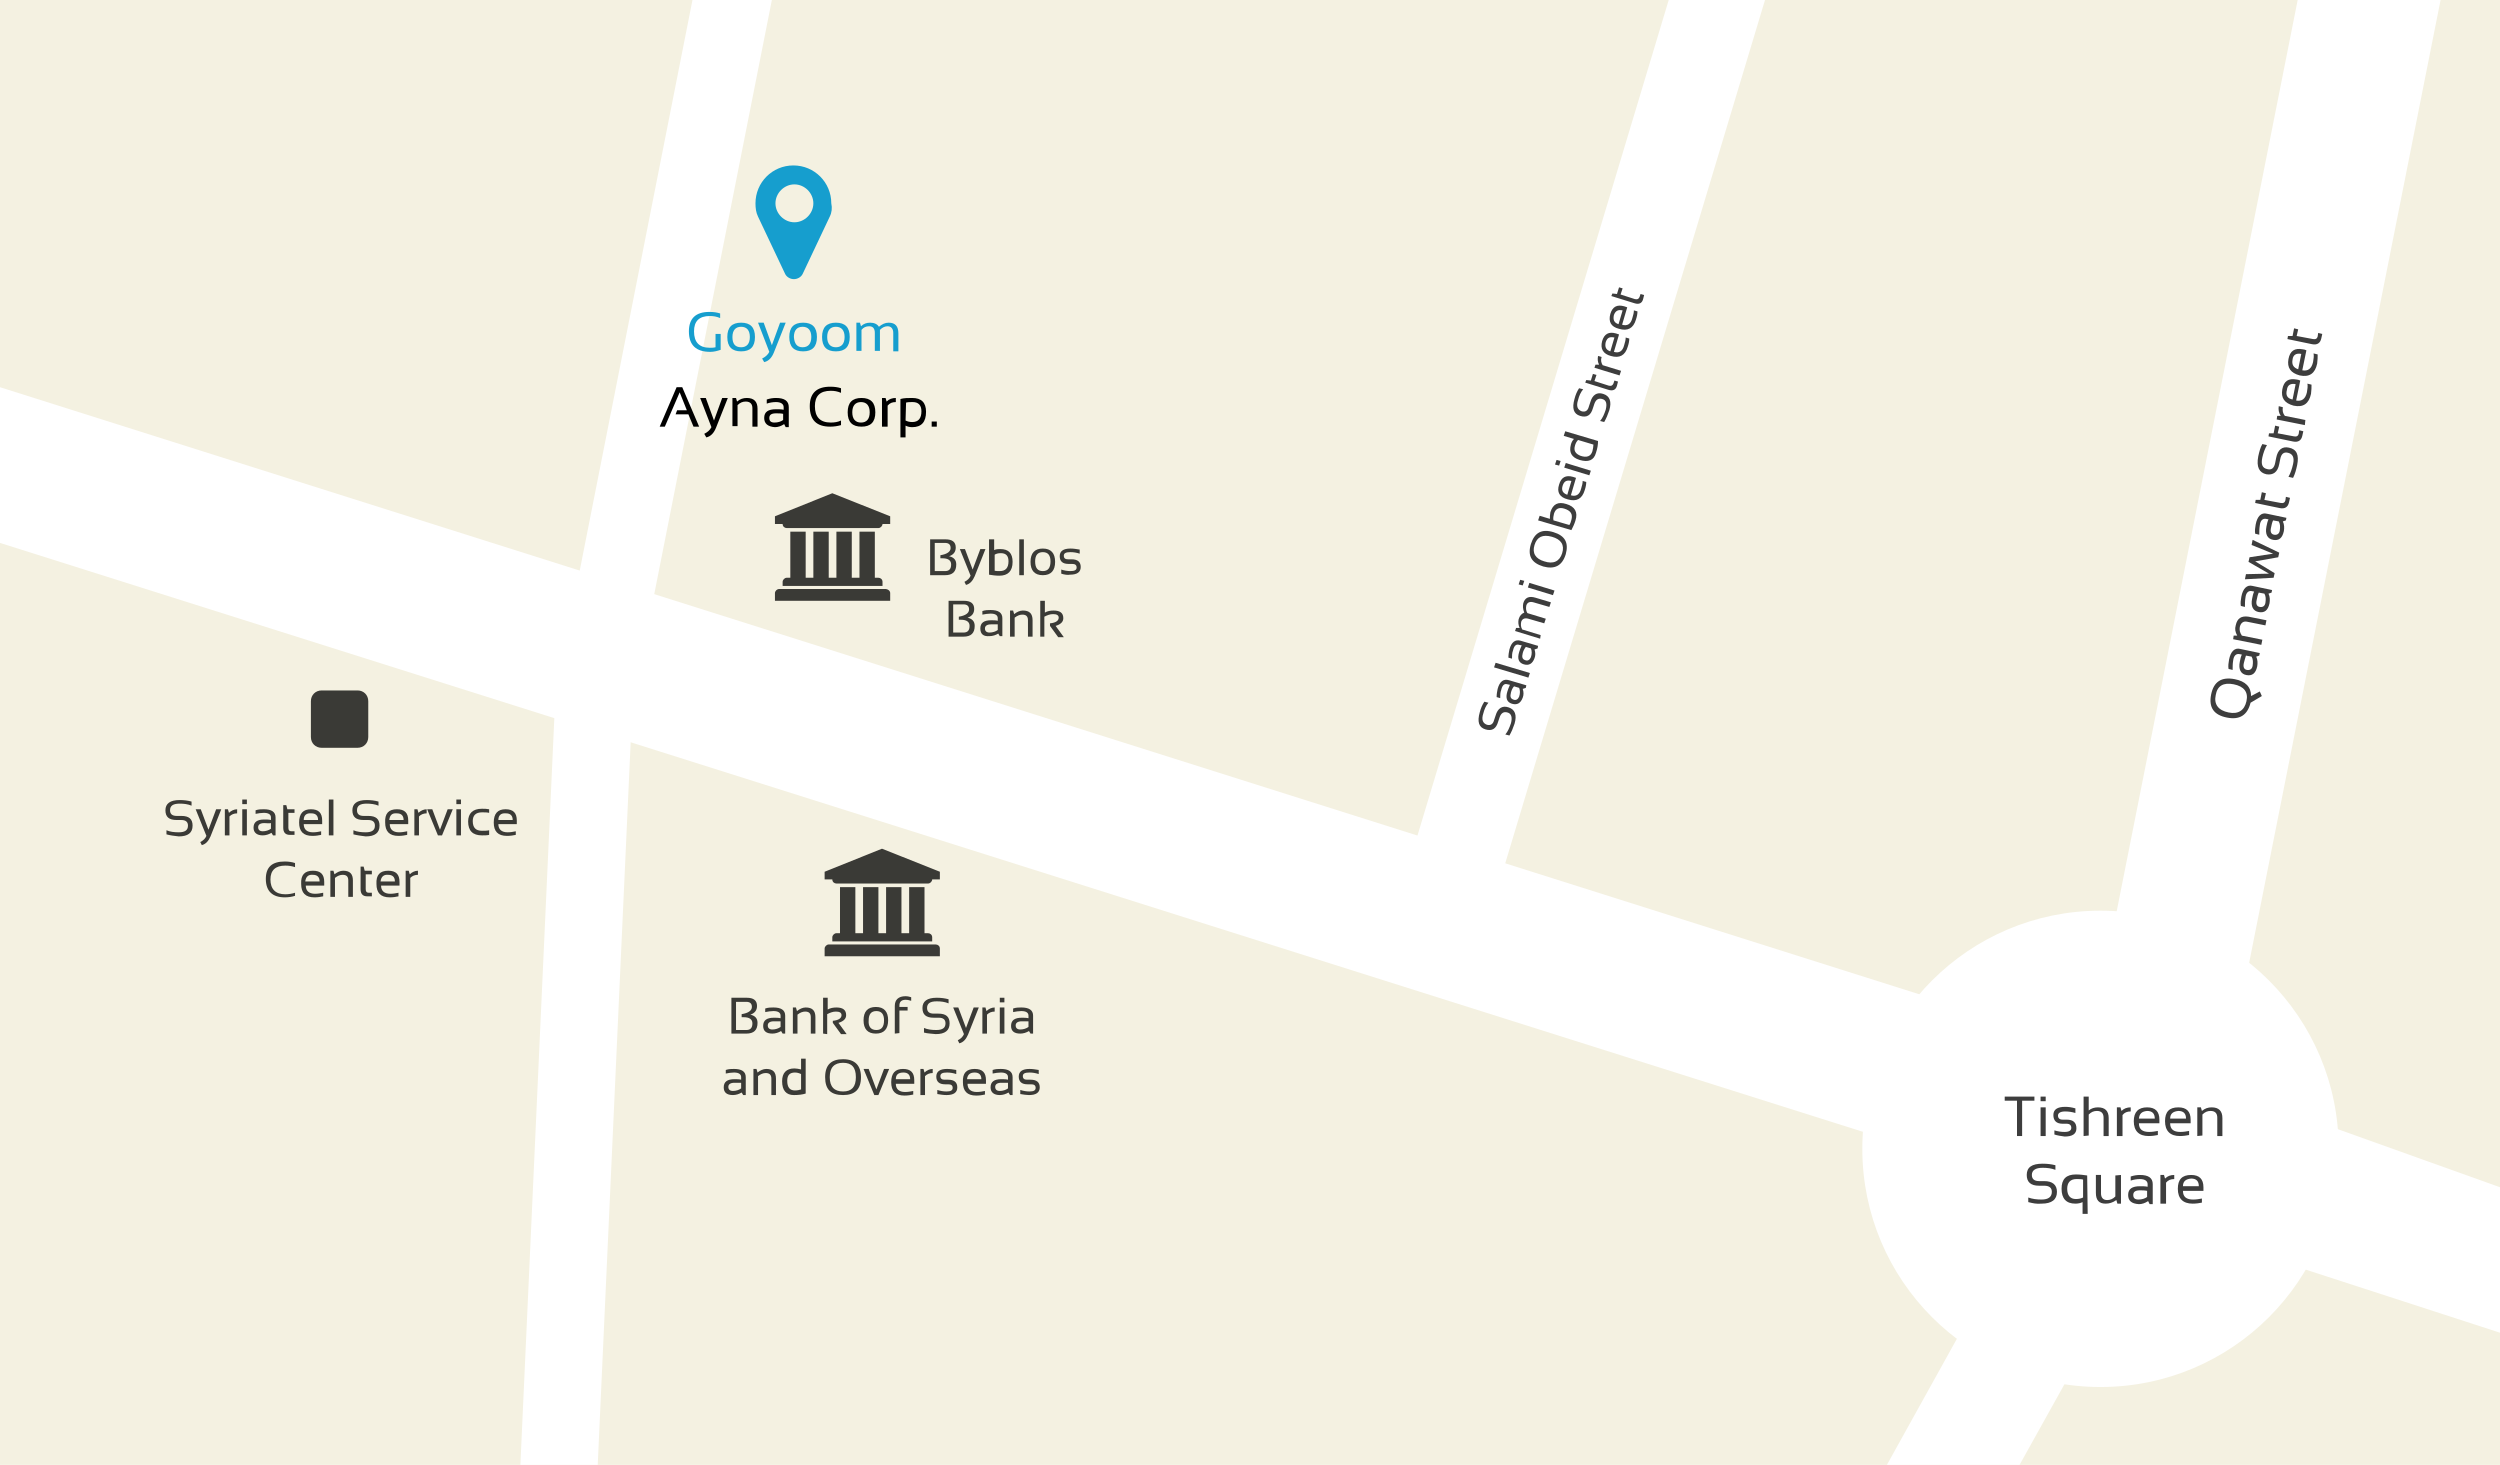 <?xml version="1.0" encoding="utf-8"?>
<!-- Generator: Adobe Illustrator 19.0.0, SVG Export Plug-In . SVG Version: 6.00 Build 0)  -->
<svg version="1.1" id="Layer_1" xmlns="http://www.w3.org/2000/svg" xmlns:xlink="http://www.w3.org/1999/xlink" x="0px" y="0px"
	 viewBox="-176 155.3 488.1 286" style="enable-background:new -176 155.3 488.1 286;" xml:space="preserve">
<style type="text/css">
	.st0{fill:#F4F1E1;}
	.st1{fill:#FFFFFF;}
	.st2{opacity:0.76;enable-background:new    ;}
	.st3{fill:#169ECE;}
	.st4{enable-background:new    ;}
</style>
<g>
	<rect x="-176" y="155.3" class="st0" width="488.1" height="286"/>
	<polygon class="st1" points="-176,261.3 228.6,389.2 236.9,361.5 -176,230.9 	"/>
	<polygon class="st1" points="272.6,155.3 229.5,372.3 256.4,377.1 300.5,155.3 	"/>
	<polygon class="st1" points="149.8,155.3 97.6,328.9 115.1,333.1 168.6,155.3 	"/>
	<polygon class="st1" points="-40.8,155.3 -65.6,280.8 -50.7,283.6 -25.3,155.3 	"/>
	<polygon class="st1" points="-74.4,441.3 -59.3,441.3 -51.8,276.8 -66.9,276.3 	"/>
	<polygon class="st1" points="192.4,441.3 218.3,441.3 251.2,382.2 231.2,371.4 	"/>
	<polygon class="st1" points="312.1,387.1 258.2,367.8 250.2,395.4 312.1,415.5 	"/>
	<circle class="st1" cx="234.1" cy="379.6" r="46.5"/>
	<path class="st2" d="M-2.2,256.1v1.5h-1.5c0,0.4-0.4,0.8-0.8,0.8h-17.9c-0.4,0-0.8-0.3-0.8-0.8h-1.5v-1.5l11.2-4.5L-2.2,256.1z
		 M-2.2,271.1v1.5h-22.5v-1.5c0-0.4,0.4-0.8,0.8-0.8H-3C-2.5,270.4-2.2,270.7-2.2,271.1z M-18.7,259.1v9h1.5v-9h3v9h1.5v-9h3v9h1.5
		v-9h3v9h0.7c0.4,0,0.8,0.3,0.8,0.8v0.8h-19.5v-0.8c0-0.4,0.4-0.8,0.8-0.8h0.7v-9H-18.7z"/>
	<path class="st2" d="M-104.1,299.2c0,1.2-0.9,2.1-2.1,2.1h-7c-1.2,0-2.1-0.9-2.1-2.1v-7c0-1.2,0.9-2.1,2.1-2.1h7
		c1.2,0,2.1,0.9,2.1,2.1V299.2z"/>
	<path class="st2" d="M7.5,325.5v1.5H6c0,0.4-0.4,0.8-0.8,0.8h-17.9c-0.4,0-0.8-0.3-0.8-0.8H-15v-1.5l11.2-4.5L7.5,325.5z
		 M7.5,340.5v1.5H-15v-1.5c0-0.4,0.4-0.8,0.8-0.8H6.7C7.1,339.7,7.5,340,7.5,340.5z M-9,328.5v9h1.5v-9h3v9H-3v-9h3v9h1.5v-9h3v9
		h0.7c0.4,0,0.8,0.3,0.8,0.8v0.8h-19.5v-0.8c0-0.4,0.4-0.8,0.8-0.8h0.7v-9H-9z"/>
	<path class="st3" d="M-14,197.6l-5.3,11.2c-0.3,0.6-1,1-1.7,1s-1.4-0.4-1.7-1l-5.3-11.2c-0.4-0.8-0.5-1.7-0.5-2.6
		c0-4.1,3.3-7.4,7.4-7.4s7.4,3.3,7.4,7.4C-13.5,195.9-13.6,196.8-14,197.6z M-20.9,191.3c-2,0-3.7,1.7-3.7,3.7s1.7,3.7,3.7,3.7
		s3.7-1.7,3.7-3.7S-18.9,191.3-20.9,191.3z"/>
	<g class="st2">
		<path d="M258.8,295.4c-2.6-0.5-3.6-2-3.1-4.5s2-3.5,4.6-3c2.1,0.4,3.2,1.5,3.2,3.3l1.7-0.9l0.4,0.9l-2.2,1.3
			C262.8,294.9,261.3,295.9,258.8,295.4z M262.6,292.2c0.4-1.8-0.5-2.9-2.5-3.3s-3.2,0.3-3.5,2.1c-0.4,1.8,0.5,3,2.5,3.4
			C261,294.8,262.2,294,262.6,292.2z"/>
		<path d="M262.6,287.1c-1.1-0.2-1.6-1.1-1.3-2.6c0.1-0.5,0.2-1,0.4-1.4l-0.5-0.1c-0.6-0.1-1.1,0.3-1.2,1.3
			c-0.1,0.6-0.1,1.2-0.1,1.8l-0.8-0.2c-0.1-0.6,0-1.2,0.1-1.8c0.3-1.6,1.1-2.4,2.2-2.1l3.8,0.8l-0.1,0.5l-0.6,0.2
			c0.3,0.6,0.3,1.3,0.2,1.9C264.4,286.8,263.7,287.3,262.6,287.1z M262.1,284.7c-0.2,0.8,0,1.3,0.6,1.4s1-0.2,1.1-0.8
			c0.1-0.7,0.1-1.3-0.2-1.8l-1.1-0.2C262.4,283.7,262.2,284.2,262.1,284.7z"/>
		<path d="M265.5,281.2l-5.5-1.1l0.1-0.7h0.7c-0.4-0.7-0.5-1.3-0.3-2c0.3-1.4,1.1-1.9,2.5-1.7l3.5,0.7l-0.2,1l-3.5-0.7
			c-0.8-0.2-1.3,0.2-1.5,1c-0.1,0.6,0,1.1,0.4,1.7l4,0.8L265.5,281.2z"/>
		<path d="M265,274.8c-1.1-0.2-1.6-1.1-1.3-2.6c0.1-0.5,0.2-1,0.4-1.4l-0.5-0.1c-0.6-0.1-1.1,0.3-1.2,1.3c-0.1,0.6-0.1,1.2-0.1,1.8
			l-0.8-0.2c-0.1-0.6,0-1.2,0.1-1.8c0.3-1.6,1.1-2.4,2.2-2.1l3.8,0.8l-0.1,0.5l-0.6,0.2c0.3,0.6,0.3,1.3,0.2,1.9
			C266.8,274.5,266.1,275,265,274.8z M264.6,272.4c-0.2,0.8,0,1.3,0.6,1.4s1-0.2,1.1-0.8c0.1-0.7,0.1-1.3-0.2-1.8L265,271
			C264.8,271.4,264.7,271.9,264.6,272.4z"/>
		<path d="M262.3,268.4l0.2-1l4.5-0.1l-4-2.3l0.2-0.9l4.6-0.7l-4.2-1.7l0.2-1l5.2,2.5l-0.2,0.9l-4.5,0.8l3.8,2.3l-0.2,0.9
			L262.3,268.4z"/>
		<path d="M267.8,260.7c-1.1-0.2-1.6-1.1-1.3-2.6c0.1-0.5,0.2-1,0.4-1.4l-0.5-0.1c-0.6-0.1-1.1,0.3-1.2,1.3
			c-0.1,0.6-0.1,1.2-0.1,1.8l-0.8-0.2c-0.1-0.6,0-1.2,0.1-1.8c0.3-1.6,1.1-2.4,2.2-2.1l3.8,0.8l-0.1,0.5l-0.6,0.2
			c0.3,0.6,0.3,1.3,0.2,1.9C269.6,260.4,268.9,260.9,267.8,260.7z M267.4,258.3c-0.2,0.8,0,1.3,0.6,1.4s1-0.2,1.1-0.8
			c0.1-0.7,0.1-1.3-0.2-1.8l-1.1-0.2C267.6,257.3,267.5,257.8,267.4,258.3z"/>
		<path d="M264.3,253.5l0.1-0.6h0.9l0.3-1.5l0.8,0.2l-0.3,1.3l3.2,0.6c0.5,0.1,0.8-0.1,0.9-0.5l0.1-0.7l0.8,0.2l-0.2,0.9
			c-0.2,0.9-0.8,1.3-1.8,1.1L264.3,253.5z"/>
		<path d="M271.7,248.6l-0.9-0.2c0.4-0.7,0.7-1.6,0.9-2.5c0.3-1.3-0.1-2-1-2.2c-0.8-0.2-1.3,0.2-1.5,1.2l-0.2,1
			c-0.3,1.6-1.2,2.2-2.5,2c-1.4-0.3-2-1.4-1.6-3.5c0.2-0.9,0.4-1.7,0.8-2.4l0.9,0.2c-0.4,0.7-0.7,1.5-0.9,2.4c-0.3,1.4,0,2.1,1,2.3
			c0.8,0.2,1.3-0.2,1.5-1.2l0.2-1c0.3-1.6,1.2-2.3,2.5-2c1.5,0.3,2,1.4,1.6,3.4C272.3,247,272.1,247.8,271.7,248.6z"/>
		<path d="M266.9,240.5l0.1-0.6h0.9l0.3-1.5l0.8,0.2l-0.3,1.3l3.2,0.6c0.5,0.1,0.8-0.1,0.9-0.5l0.1-0.7l0.8,0.2l-0.2,0.9
			c-0.2,0.9-0.8,1.3-1.8,1.1L266.9,240.5z"/>
		<path d="M274,238.3l-5.5-1.1l0.1-0.7h0.7c-0.4-0.6-0.5-1.2-0.4-1.9l0.8,0.2c-0.1,0.7,0,1.2,0.4,1.7l4,0.8L274,238.3z"/>
		<path d="M269.6,231.3c0.3-1.6,1.2-2.2,2.8-1.9c0.2,0,0.5,0.1,0.7,0.2l-0.8,3.9c1.1,0.2,1.8-0.3,2.1-1.6c0.1-0.6,0.2-1.2,0.1-1.7
			l0.8,0.2c0,0.5,0,1.1-0.1,1.8c-0.4,1.9-1.5,2.7-3.4,2.3C270,234,269.3,233,269.6,231.3z M271.6,233.3l0.6-3
			c-1-0.2-1.6,0.2-1.7,1.1C270.2,232.5,270.6,233.1,271.6,233.3z"/>
		<path d="M270.8,225.4c0.3-1.6,1.2-2.2,2.8-1.9c0.2,0,0.5,0.1,0.7,0.2l-0.8,3.9c1.1,0.2,1.8-0.3,2.1-1.6c0.1-0.6,0.2-1.2,0.1-1.7
			l0.8,0.2c0,0.5,0,1.1-0.1,1.8c-0.4,1.9-1.5,2.7-3.4,2.3C271.2,228.1,270.5,227.1,270.8,225.4z M272.7,227.4l0.6-3
			c-1-0.2-1.6,0.2-1.7,1.1C271.4,226.5,271.8,227.1,272.7,227.4z"/>
		<path d="M270.6,221.5l0.1-0.6h0.9l0.3-1.5l0.8,0.2l-0.3,1.3l3.2,0.6c0.5,0.1,0.8-0.1,0.9-0.5l0.1-0.7l0.8,0.2l-0.2,0.9
			c-0.2,0.9-0.8,1.3-1.8,1.1L270.6,221.5z"/>
	</g>
	<g class="st2">
		<path d="M118.7,298.9l-0.8-0.2c0.5-0.6,0.8-1.3,1.1-2.2c0.3-1.1,0.1-1.9-0.7-2.1c-0.7-0.2-1.2,0.1-1.5,0.9l-0.3,0.9
			c-0.4,1.4-1.2,1.9-2.5,1.5s-1.6-1.5-1.1-3.3c0.2-0.8,0.5-1.5,0.9-2.1l0.8,0.2c-0.5,0.6-0.8,1.3-1,2.1c-0.4,1.2-0.1,1.9,0.7,2.2
			c0.7,0.2,1.2-0.1,1.4-0.9l0.3-0.9c0.4-1.4,1.3-2,2.5-1.6c1.3,0.4,1.7,1.5,1.2,3.2C119.4,297.5,119.1,298.2,118.7,298.9z"/>
		<path d="M119.2,292.7c-1-0.3-1.3-1.1-0.9-2.4c0.1-0.4,0.3-0.8,0.5-1.3l-0.5-0.1c-0.6-0.2-1,0.2-1.2,1.1c-0.2,0.5-0.2,1-0.2,1.6
			l-0.7-0.2c0-0.6,0.1-1.1,0.2-1.6c0.4-1.5,1.2-2,2.2-1.7l3.4,1l-0.1,0.5l-0.6,0.2c0.2,0.6,0.2,1.2,0,1.7
			C120.9,292.6,120.2,293,119.2,292.7z M119,290.5c-0.2,0.8-0.1,1.2,0.5,1.4c0.5,0.2,0.9-0.1,1.1-0.6c0.2-0.6,0.2-1.2,0-1.7l-1-0.3
			C119.3,289.6,119.1,290.1,119,290.5z"/>
		<path d="M116,284.7l6.7,2l-0.3,0.9l-6.7-2L116,284.7z"/>
		<path d="M121.5,285c-1-0.3-1.3-1.1-0.9-2.4c0.1-0.4,0.3-0.8,0.5-1.3l-0.5-0.1c-0.6-0.2-1,0.2-1.2,1.1c-0.2,0.5-0.2,1-0.2,1.6
			l-0.7-0.2c0-0.6,0.1-1.1,0.2-1.6c0.4-1.5,1.2-2,2.2-1.7l3.4,1l-0.1,0.5l-0.6,0.2c0.2,0.6,0.2,1.2,0,1.7
			C123.2,284.9,122.5,285.3,121.5,285z M121.3,282.8c-0.2,0.8-0.1,1.2,0.5,1.4c0.5,0.2,0.9-0.1,1.1-0.6c0.2-0.6,0.2-1.2,0-1.7
			l-1-0.3C121.6,282,121.4,282.4,121.3,282.8z"/>
		<path d="M124.7,280l-4.9-1.5l0.2-0.6h0.7c-0.3-0.6-0.3-1.2-0.2-1.7c0.2-0.7,0.6-1.1,1.1-1.3c-0.3-0.7-0.3-1.3-0.2-1.8
			c0.3-1.1,1.1-1.5,2.4-1.1l3,0.9l-0.3,0.9l-3.1-0.9c-0.7-0.2-1.2,0-1.4,0.6c-0.1,0.5-0.1,1,0.2,1.5l3.6,1.1l-0.3,0.9l-3.1-0.9
			c-0.7-0.2-1.2,0-1.4,0.6c-0.1,0.5-0.1,1,0.2,1.5l3.6,1.1L124.7,280z"/>
		<path d="M120.8,268.5l0.8,0.2l-0.3,0.9l-0.8-0.2L120.8,268.5z M122.6,269.1l4.9,1.5l-0.3,0.9l-4.9-1.5L122.6,269.1z"/>
		<path d="M125.3,265.9c-2.3-0.7-3.1-2.1-2.4-4.4c0.7-2.2,2.1-3,4.4-2.3s3,2.1,2.4,4.3C129,265.8,127.5,266.5,125.3,265.9z
			 M129,263.3c0.5-1.6-0.2-2.7-2-3.2s-2.9,0-3.4,1.6s0.2,2.7,1.9,3.2C127.3,265.5,128.5,264.9,129,263.3z"/>
		<path d="M124.3,256.9l0.3-0.9l2,0.6c0-0.4,0-0.8,0.1-1.3c0.5-1.6,1.5-2.1,3.1-1.6c1.7,0.5,2.3,1.6,1.8,3.2
			c-0.2,0.7-0.5,1.3-0.8,1.9L124.3,256.9z M130.4,257.8c0.2-0.3,0.3-0.6,0.4-1c0.3-1.1-0.1-1.8-1.4-2.2c-1-0.3-1.7,0-2,1
			c-0.1,0.4-0.2,0.9-0.1,1.3L130.4,257.8z"/>
		<path d="M128.4,249.9c0.4-1.4,1.3-1.9,2.7-1.5c0.2,0.1,0.4,0.1,0.6,0.2l-1,3.4c1,0.3,1.7-0.1,2-1.3c0.2-0.6,0.3-1.1,0.3-1.5
			l0.7,0.2c0,0.5-0.1,1-0.3,1.6c-0.5,1.7-1.6,2.3-3.3,1.8C128.5,252.4,127.9,251.4,128.4,249.9z M130,251.9l0.8-2.7
			c-0.9-0.2-1.4,0-1.7,0.9C128.8,251,129.1,251.6,130,251.9z"/>
		<path d="M127.9,245.1l0.8,0.2l-0.3,0.9l-0.8-0.2L127.9,245.1z M129.7,245.7l4.9,1.5l-0.3,0.9l-4.9-1.5L129.7,245.7z"/>
		<path d="M136,241.4c0,0.7-0.1,1.4-0.4,2.3c-0.4,1.5-1.5,1.9-3.2,1.4c-1.6-0.5-2.1-1.5-1.7-3c0.1-0.4,0.3-0.8,0.6-1.1l-2-0.6
			l0.3-0.9L136,241.4z M132.1,241.2c-0.3,0.3-0.5,0.7-0.6,1.1c-0.3,1,0.1,1.6,1.1,2c1.2,0.4,2,0.1,2.3-0.9c0.1-0.4,0.2-0.9,0.2-1.3
			L132.1,241.2z"/>
		<path d="M137.2,237.7l-0.8-0.2c0.5-0.6,0.8-1.3,1.1-2.2c0.3-1.2,0.1-1.9-0.7-2.1c-0.7-0.2-1.2,0.1-1.5,0.9L135,235
			c-0.4,1.4-1.2,1.9-2.5,1.5s-1.6-1.5-1.1-3.3c0.2-0.8,0.5-1.5,0.9-2.1l0.8,0.2c-0.5,0.6-0.8,1.3-1,2.1c-0.4,1.2-0.1,1.9,0.7,2.2
			c0.7,0.2,1.2-0.1,1.4-0.9l0.3-0.9c0.4-1.4,1.3-2,2.5-1.6c1.3,0.4,1.7,1.5,1.2,3.2C137.9,236.3,137.6,237,137.2,237.7z"/>
		<path d="M133.5,230l0.2-0.5l0.9,0.1l0.4-1.3l0.7,0.2l-0.4,1.2l2.8,0.9c0.5,0.1,0.7,0,0.9-0.4l0.2-0.6l0.7,0.2l-0.2,0.8
			c-0.2,0.8-0.8,1.1-1.7,0.8L133.5,230z"/>
		<path d="M140.2,228.6l-4.9-1.5l0.2-0.6h0.7c-0.3-0.6-0.3-1.1-0.2-1.7l0.7,0.2c-0.2,0.6-0.1,1.1,0.2,1.6l3.6,1.1L140.2,228.6z"/>
		<path d="M136.8,221.9c0.4-1.4,1.3-1.9,2.7-1.5c0.2,0.1,0.4,0.1,0.6,0.2l-1,3.4c1,0.3,1.7-0.1,2-1.3c0.2-0.6,0.3-1.1,0.3-1.5
			l0.7,0.2c0,0.5-0.1,1-0.3,1.6c-0.5,1.7-1.6,2.3-3.3,1.8C137,224.4,136.4,223.4,136.8,221.9z M138.4,223.9l0.8-2.7
			c-0.9-0.2-1.4,0-1.7,0.9C137.3,223,137.5,223.6,138.4,223.9z"/>
		<path d="M138.4,216.6c0.4-1.4,1.3-1.9,2.7-1.5c0.2,0.1,0.4,0.1,0.6,0.2l-1,3.4c1,0.3,1.7-0.1,2-1.3c0.2-0.6,0.3-1.1,0.3-1.5
			l0.7,0.2c0,0.5-0.1,1-0.3,1.6c-0.5,1.7-1.6,2.3-3.3,1.8C138.5,219.1,138,218.1,138.4,216.6z M140,218.6l0.8-2.7
			c-0.9-0.2-1.4,0.1-1.7,0.9C138.9,217.7,139.1,218.3,140,218.6z"/>
		<path d="M138.6,213.1l0.2-0.5l0.9,0.1l0.4-1.3l0.7,0.2l-0.4,1.2l2.8,0.9c0.5,0.1,0.7,0,0.9-0.4l0.2-0.6l0.7,0.2l-0.2,0.8
			c-0.2,0.8-0.8,1.1-1.7,0.8L138.6,213.1z"/>
	</g>
	<g class="st2">
		<path d="M5.6,267.6v-7h3c1.3,0,2,0.5,2,1.6c0,0.8-0.4,1.4-1.3,1.7c0.9,0.2,1.4,0.7,1.4,1.6c0,1.4-0.7,2.1-2.2,2.1L5.6,267.6
			L5.6,267.6z M8.5,266.8c0.8,0,1.2-0.4,1.2-1.3c0-0.8-0.6-1.2-1.7-1.2H7.6v-0.6c1.3-0.2,2-0.7,2-1.4c0-0.7-0.4-1-1.1-1h-2v5.5H8.5z
			"/>
		<path d="M11.4,262.5h1l1.5,4l1.5-4h1l-2.1,5.3c-0.4,0.9-0.9,1.5-1.7,1.7l-0.3-0.6c0.6-0.3,1-0.7,1.2-1.2L11.4,262.5z"/>
		<path d="M17.2,260.6h0.9v2.1c0.4-0.2,0.8-0.2,1.2-0.2c1.6,0,2.4,0.8,2.4,2.5c0,1.8-0.9,2.7-2.6,2.7c-0.7,0-1.4-0.1-2-0.2v-6.9
			H17.2z M18.1,266.7c0.3,0.1,0.7,0.1,1.1,0.1c1.1,0,1.7-0.6,1.7-1.9c0-1.1-0.5-1.6-1.5-1.6c-0.5,0-0.9,0.1-1.2,0.3v3.1H18.1z"/>
		<path d="M23.9,260.6v7H23v-7H23.9z"/>
		<path d="M25.2,265c0-1.7,0.8-2.6,2.4-2.6s2.4,0.9,2.4,2.6s-0.8,2.6-2.4,2.6S25.2,266.7,25.2,265z M27.6,266.8c1,0,1.5-0.6,1.5-1.9
			c0-1.2-0.5-1.8-1.5-1.8s-1.5,0.6-1.5,1.8C26.1,266.2,26.6,266.8,27.6,266.8z"/>
		<path d="M31.2,267.3v-0.8c0.6,0.2,1.2,0.3,1.8,0.3c0.8,0,1.2-0.2,1.2-0.7s-0.3-0.7-0.9-0.7h-0.7c-1.1,0-1.7-0.5-1.7-1.5
			s0.7-1.5,2.1-1.5c0.6,0,1.2,0.1,1.8,0.2v0.8c-0.6-0.2-1.2-0.3-1.8-0.3c-0.9,0-1.3,0.2-1.3,0.7s0.3,0.7,0.8,0.7h0.7
			c1.2,0,1.8,0.5,1.8,1.5s-0.7,1.5-2.1,1.5C32.5,267.6,31.8,267.5,31.2,267.3z"/>
	</g>
	<g class="st2">
		<path d="M9.2,279.6v-7h3c1.3,0,2,0.5,2,1.6c0,0.8-0.4,1.4-1.3,1.7c0.9,0.2,1.4,0.7,1.4,1.6c0,1.4-0.7,2.1-2.2,2.1L9.2,279.6
			L9.2,279.6z M12.1,278.8c0.8,0,1.2-0.4,1.2-1.3c0-0.8-0.6-1.2-1.7-1.2h-0.4v-0.6c1.3-0.2,2-0.7,2-1.4c0-0.7-0.4-1-1.1-1h-2v5.5
			H12.1z"/>
		<path d="M15.4,278c0-1.1,0.7-1.6,2.1-1.6c0.4,0,0.9,0,1.3,0.1V276c0-0.6-0.5-0.9-1.4-0.9c-0.5,0-1.1,0.1-1.6,0.2v-0.7
			c0.6-0.2,1.1-0.2,1.6-0.2c1.5,0,2.3,0.5,2.3,1.6v3.5h-0.5l-0.3-0.5c-0.5,0.3-1.1,0.5-1.7,0.5C16,279.6,15.4,279.1,15.4,278z
			 M17.5,277.2c-0.8,0-1.2,0.3-1.2,0.8s0.3,0.8,0.9,0.8s1.2-0.2,1.6-0.5v-1.1C18.4,277.2,17.9,277.2,17.5,277.2z"/>
		<path d="M21.2,279.6v-5.1h0.6l0.2,0.7c0.5-0.4,1.1-0.7,1.7-0.7c1.3,0,1.9,0.6,1.9,1.9v3.2h-0.9v-3.2c0-0.8-0.4-1.1-1.1-1.1
			c-0.5,0-1,0.2-1.5,0.6v3.7H21.2z"/>
		<path d="M27.1,279.6v-7H28v2.3c0.5-0.3,1.1-0.4,1.7-0.4c1.3,0,1.9,0.5,1.9,1.5c0,0.7-0.5,1.2-1.5,1.5l1.6,2.2h-1.1l-1.6-2.2V277
			c1.1-0.1,1.7-0.5,1.7-1.1c0-0.5-0.4-0.7-1.1-0.7c-0.6,0-1.1,0.2-1.7,0.5v3.9L27.1,279.6L27.1,279.6z"/>
	</g>
	<g class="st4">
		<path class="st3" d="M-35.3,223.6c-0.6,0.2-1.3,0.4-2,0.4c-2.8,0-4.2-1.3-4.2-4c0-2.5,1.3-3.8,4-3.8c0.8,0,1.5,0.1,2.1,0.3v0.9
			c-0.7-0.3-1.3-0.4-2-0.4c-2.1,0-3.1,1-3.1,3c0,2.1,1,3.2,3.1,3.2c0.3,0,0.7,0,1.1-0.1v-2.6h1C-35.3,220.5-35.3,223.6-35.3,223.6z"
			/>
		<path class="st3" d="M-34,221.1c0-1.9,0.9-2.8,2.7-2.8s2.7,0.9,2.7,2.8c0,1.9-0.9,2.8-2.7,2.8C-33.1,223.9-34,223-34,221.1z
			 M-31.3,223.1c1.1,0,1.7-0.7,1.7-2s-0.6-2-1.7-2c-1.1,0-1.7,0.7-1.7,2C-33,222.4-32.5,223.1-31.3,223.1z"/>
		<path class="st3" d="M-28,218.3h1.1l1.6,4.4l1.6-4.4h1.1l-2.3,5.8c-0.4,1-1,1.7-1.9,1.9l-0.4-0.7c0.6-0.3,1.1-0.7,1.4-1.3
			L-28,218.3z"/>
		<path class="st3" d="M-21.9,221.1c0-1.9,0.9-2.8,2.7-2.8s2.7,0.9,2.7,2.8c0,1.9-0.9,2.8-2.7,2.8C-21,223.9-21.9,223-21.9,221.1z
			 M-19.3,223.1c1.1,0,1.7-0.7,1.7-2s-0.6-2-1.7-2s-1.7,0.7-1.7,2C-20.9,222.4-20.4,223.1-19.3,223.1z"/>
		<path class="st3" d="M-15.5,221.1c0-1.9,0.9-2.8,2.7-2.8s2.7,0.9,2.7,2.8c0,1.9-0.9,2.8-2.7,2.8C-14.6,223.9-15.5,223-15.5,221.1z
			 M-12.8,223.1c1.1,0,1.7-0.7,1.7-2s-0.6-2-1.7-2s-1.7,0.7-1.7,2C-14.5,222.4-13.9,223.1-12.8,223.1z"/>
		<path class="st3" d="M-8.8,223.9v-5.6h0.7l0.2,0.7c0.5-0.5,1.1-0.7,1.8-0.7c0.8,0,1.4,0.3,1.7,0.8c0.6-0.5,1.2-0.8,1.9-0.8
			c1.3,0,1.9,0.7,1.9,2.1v3.5h-1v-3.6c0-0.8-0.4-1.3-1.1-1.3c-0.5,0-1,0.2-1.5,0.7v4.1h-1v-3.5c0-0.9-0.4-1.3-1.1-1.3
			c-0.6,0-1.1,0.2-1.5,0.7v4.1h-1V223.9z"/>
	</g>
	<g class="st4">
		<path d="M-46.2,238.6h-1l3.3-7.7h1.1l3.3,7.7h-1.1l-1-2.4h-2.5l0.3-0.8h1.9l-1.4-3.5L-46.2,238.6z"/>
		<path d="M-39.3,233h1.1l1.6,4.4l1.6-4.4h1.1l-2.3,5.8c-0.4,1-1,1.7-1.9,1.9l-0.4-0.7c0.6-0.3,1.1-0.7,1.4-1.3L-39.3,233z"/>
		<path d="M-33,238.6V233h0.7l0.2,0.7c0.6-0.5,1.2-0.7,1.9-0.7c1.4,0,2.1,0.7,2.1,2.1v3.5h-1V235c0-0.8-0.4-1.3-1.3-1.3
			c-0.6,0-1.1,0.2-1.6,0.7v4.1h-1V238.6z"/>
		<path d="M-26.8,236.9c0-1.2,0.8-1.7,2.3-1.7c0.5,0,1,0,1.5,0.1v-0.5c0-0.6-0.5-1-1.5-1c-0.6,0-1.2,0.1-1.8,0.3v-0.8
			c0.6-0.2,1.2-0.3,1.8-0.3c1.7,0,2.5,0.6,2.5,1.8v3.9h-0.6l-0.3-0.6c-0.6,0.4-1.2,0.6-1.8,0.6C-26.1,238.6-26.8,238-26.8,236.9z
			 M-24.5,236c-0.9,0-1.3,0.3-1.3,0.9s0.3,0.9,1,0.9s1.3-0.2,1.7-0.5v-1.2C-23.5,236-24,236-24.5,236z"/>
		<path d="M-11.8,238.3c-0.7,0.2-1.4,0.3-2.1,0.3c-2.7,0-4-1.3-4-4c0-2.5,1.3-3.8,4-3.8c0.8,0,1.5,0.1,2.1,0.3v0.9
			c-0.7-0.3-1.3-0.4-2-0.4c-2.1,0-3.1,1-3.1,3c0,2.1,1,3.2,3.1,3.2c0.7,0,1.4-0.1,2-0.4C-11.8,237.4-11.8,238.3-11.8,238.3z"/>
		<path d="M-10.5,235.8c0-1.9,0.9-2.8,2.7-2.8s2.7,0.9,2.7,2.8c0,1.9-0.9,2.8-2.7,2.8S-10.5,237.7-10.5,235.8z M-7.9,237.8
			c1.1,0,1.7-0.7,1.7-2s-0.6-2-1.7-2s-1.7,0.7-1.7,2C-9.6,237.1-9,237.8-7.9,237.8z"/>
		<path d="M-3.8,238.6V233h0.7l0.2,0.7c0.5-0.5,1.1-0.7,1.8-0.7v0.8c-0.7,0-1.2,0.2-1.6,0.7v4.1H-3.8z"/>
		<path d="M-0.2,233.2c0.7-0.2,1.5-0.2,2.3-0.2c1.8,0,2.7,0.9,2.7,2.7c0,2-0.9,3-2.7,3c-0.5,0-0.9-0.1-1.3-0.3v2.3h-1
			C-0.2,240.7-0.2,233.2-0.2,233.2z M0.8,237.4c0.4,0.2,0.8,0.3,1.3,0.3c1.2,0,1.8-0.7,1.8-2.1c0-1.2-0.6-1.8-1.7-1.8
			c-0.5,0-0.9,0-1.3,0.1L0.8,237.4L0.8,237.4z"/>
		<path d="M6.9,237.6v1h-1v-1H6.9z"/>
	</g>
	<g class="st2">
		<path d="M-33.2,357.1v-7h3c1.3,0,2,0.5,2,1.6c0,0.8-0.4,1.4-1.3,1.7c0.9,0.2,1.4,0.7,1.4,1.6c0,1.4-0.7,2.1-2.2,2.1L-33.2,357.1
			L-33.2,357.1z M-30.3,356.4c0.8,0,1.2-0.4,1.2-1.3c0-0.8-0.6-1.2-1.7-1.2h-0.4v-0.6c1.3-0.2,2-0.7,2-1.4c0-0.7-0.4-1-1.1-1h-2v5.5
			H-30.3z"/>
		<path d="M-27,355.6c0-1.1,0.7-1.6,2.1-1.6c0.4,0,0.9,0,1.3,0.1v-0.5c0-0.6-0.5-0.9-1.4-0.9c-0.5,0-1.1,0.1-1.6,0.2v-0.7
			c0.6-0.2,1.1-0.2,1.6-0.2c1.5,0,2.3,0.5,2.3,1.6v3.5h-0.5l-0.3-0.5c-0.5,0.3-1.1,0.5-1.7,0.5C-26.4,357.1-27,356.6-27,355.6z
			 M-24.9,354.7c-0.8,0-1.2,0.3-1.2,0.8s0.3,0.8,0.9,0.8s1.2-0.2,1.6-0.5v-1.1C-24,354.7-24.5,354.7-24.9,354.7z"/>
		<path d="M-21.2,357.1V352h0.6l0.2,0.7c0.5-0.4,1.1-0.7,1.7-0.7c1.3,0,1.9,0.6,1.9,1.9v3.2h-0.9v-3.2c0-0.8-0.4-1.1-1.1-1.1
			c-0.5,0-1,0.2-1.5,0.6v3.7H-21.2z"/>
		<path d="M-15.3,357.1v-7h0.9v2.3c0.5-0.3,1.1-0.4,1.7-0.4c1.3,0,1.9,0.5,1.9,1.5c0,0.7-0.5,1.2-1.5,1.5l1.6,2.2h-1.1l-1.6-2.2
			v-0.4c1.1-0.1,1.7-0.5,1.7-1.1c0-0.5-0.4-0.7-1.1-0.7c-0.6,0-1.1,0.2-1.7,0.5v3.9L-15.3,357.1L-15.3,357.1z"/>
		<path d="M-7.4,354.5c0-1.7,0.8-2.6,2.4-2.6s2.4,0.9,2.4,2.6s-0.8,2.6-2.4,2.6S-7.4,356.2-7.4,354.5z M-4.9,356.4
			c1,0,1.5-0.6,1.5-1.9c0-1.2-0.5-1.8-1.5-1.8s-1.5,0.6-1.5,1.8C-6.5,355.7-6,356.4-4.9,356.4z"/>
		<path d="M-1.3,357.1v-5.4c0-1.2,0.7-1.9,2.1-1.9c0.4,0,0.8,0.1,1.1,0.2v0.7c-0.3-0.1-0.7-0.2-1.1-0.2c-0.8,0-1.2,0.4-1.2,1.1v0.3
			h1.6v0.7h-1.6v4.4L-1.3,357.1L-1.3,357.1z"/>
		<path d="M4.4,356.9V356c0.7,0.3,1.5,0.4,2.4,0.4c1.2,0,1.8-0.4,1.8-1.3c0-0.7-0.4-1.1-1.3-1.1h-1c-1.5,0-2.2-0.6-2.2-1.9
			s0.9-2,2.8-2c0.8,0,1.6,0.1,2.3,0.3v0.8c-0.7-0.3-1.5-0.4-2.3-0.4c-1.3,0-1.9,0.4-1.9,1.3c0,0.7,0.4,1.1,1.3,1.1h0.9
			c1.5,0,2.2,0.6,2.2,1.9c0,1.4-0.9,2.1-2.7,2.1C5.9,357.1,5.1,357.1,4.4,356.9z"/>
		<path d="M10.1,352h1l1.5,4l1.5-4h1l-2.1,5.3c-0.4,0.9-0.9,1.5-1.7,1.7l-0.3-0.6c0.6-0.3,1-0.7,1.2-1.2L10.1,352z"/>
		<path d="M15.8,357.1V352h0.6l0.2,0.7c0.4-0.4,1-0.7,1.6-0.7v0.8c-0.6,0-1.1,0.2-1.5,0.6v3.7H15.8z"/>
		<path d="M20.1,350.1v0.9h-0.9v-0.9H20.1z M20.1,352v5.1h-0.9V352H20.1z"/>
		<path d="M21.4,355.6c0-1.1,0.7-1.6,2.1-1.6c0.4,0,0.9,0,1.3,0.1v-0.5c0-0.6-0.5-0.9-1.4-0.9c-0.5,0-1.1,0.1-1.6,0.2v-0.7
			c0.6-0.2,1.1-0.2,1.6-0.2c1.5,0,2.3,0.5,2.3,1.6v3.5h-0.5l-0.3-0.5c-0.5,0.3-1.1,0.5-1.7,0.5C22,357.1,21.4,356.6,21.4,355.6z
			 M23.5,354.7c-0.8,0-1.2,0.3-1.2,0.8s0.3,0.8,0.9,0.8s1.2-0.2,1.6-0.5v-1.1C24.4,354.7,24,354.7,23.5,354.7z"/>
	</g>
	<g class="st2">
		<path d="M-34.7,367.6c0-1.1,0.7-1.6,2.1-1.6c0.4,0,0.9,0,1.3,0.1v-0.5c0-0.6-0.5-0.9-1.4-0.9c-0.5,0-1.1,0.1-1.6,0.2v-0.7
			c0.6-0.2,1.1-0.2,1.6-0.2c1.5,0,2.3,0.5,2.3,1.6v3.5h-0.5l-0.3-0.5c-0.5,0.3-1.1,0.5-1.7,0.5C-34.1,369.1-34.7,368.6-34.7,367.6z
			 M-32.6,366.7c-0.8,0-1.2,0.3-1.2,0.8s0.3,0.8,0.9,0.8c0.6,0,1.2-0.2,1.6-0.5v-1.1C-31.7,366.7-32.2,366.7-32.6,366.7z"/>
		<path d="M-28.9,369.1V364h0.6l0.2,0.7c0.5-0.4,1.1-0.7,1.7-0.7c1.3,0,1.9,0.6,1.9,1.9v3.2h-0.9v-3.2c0-0.8-0.4-1.1-1.1-1.1
			c-0.5,0-1,0.2-1.5,0.6v3.7H-28.9z"/>
		<path d="M-18.7,368.8c-0.6,0.2-1.4,0.3-2.3,0.3c-1.5,0-2.3-0.9-2.3-2.7c0-1.6,0.8-2.5,2.4-2.5c0.4,0,0.9,0.1,1.3,0.2V362h0.9
			V368.8z M-19.6,365c-0.4-0.2-0.8-0.3-1.2-0.3c-1,0-1.5,0.5-1.5,1.6c0,1.3,0.5,1.9,1.5,1.9c0.5,0,0.9-0.1,1.2-0.2V365z"/>
		<path d="M-14.9,365.6c0-2.4,1.2-3.5,3.5-3.5s3.5,1.2,3.5,3.5c0,2.4-1.2,3.5-3.5,3.5C-13.8,369.1-14.9,368-14.9,365.6z
			 M-11.4,368.4c1.7,0,2.5-0.9,2.5-2.8s-0.8-2.8-2.5-2.8s-2.6,0.9-2.6,2.8S-13.1,368.4-11.4,368.4z"/>
		<path d="M-7.4,364h1l1.5,4l1.5-4h1l-2.1,5.1h-0.8L-7.4,364z"/>
		<path d="M0.3,364c1.5,0,2.2,0.7,2.2,2.2c0,0.2,0,0.4,0,0.7h-3.6c0,1,0.6,1.6,1.8,1.6c0.6,0,1.1-0.1,1.6-0.2v0.7
			c-0.5,0.1-1,0.2-1.7,0.2c-1.8,0-2.6-0.9-2.6-2.6C-2,364.8-1.2,364,0.3,364z M-1.1,366h2.8c0-0.9-0.5-1.3-1.3-1.3
			C-0.6,364.7-1.1,365.1-1.1,366z"/>
		<path d="M3.7,369.1V364h0.6l0.2,0.7c0.4-0.4,1-0.7,1.6-0.7v0.8c-0.6,0-1.1,0.2-1.5,0.6v3.7H3.7z"/>
		<path d="M7,368.9v-0.8c0.6,0.2,1.2,0.3,1.8,0.3c0.8,0,1.2-0.2,1.2-0.7S9.7,367,9.1,367H8.5c-1.1,0-1.7-0.5-1.7-1.5
			s0.7-1.5,2.1-1.5c0.6,0,1.2,0.1,1.8,0.2v0.8c-0.6-0.2-1.2-0.3-1.8-0.3c-0.9,0-1.3,0.2-1.3,0.7s0.3,0.7,0.8,0.7h0.7
			c1.2,0,1.8,0.5,1.8,1.5s-0.7,1.5-2.1,1.5C8.2,369.1,7.6,369,7,368.9z"/>
		<path d="M14.3,364c1.5,0,2.2,0.7,2.2,2.2c0,0.2,0,0.4,0,0.7h-3.6c0,1,0.6,1.6,1.8,1.6c0.6,0,1.1-0.1,1.6-0.2v0.7
			c-0.5,0.1-1,0.2-1.7,0.2c-1.8,0-2.6-0.9-2.6-2.6C11.9,364.8,12.7,364,14.3,364z M12.8,366h2.8c0-0.9-0.5-1.3-1.3-1.3
			C13.4,364.7,12.9,365.1,12.8,366z"/>
		<path d="M17.4,367.6c0-1.1,0.7-1.6,2.1-1.6c0.4,0,0.9,0,1.3,0.1v-0.5c0-0.6-0.5-0.9-1.4-0.9c-0.5,0-1.1,0.1-1.6,0.2v-0.7
			c0.6-0.2,1.1-0.2,1.6-0.2c1.5,0,2.3,0.5,2.3,1.6v3.5h-0.5l-0.3-0.5c-0.5,0.3-1.1,0.5-1.7,0.5C18.1,369.1,17.4,368.6,17.4,367.6z
			 M19.5,366.7c-0.8,0-1.2,0.3-1.2,0.8s0.3,0.8,0.9,0.8s1.2-0.2,1.6-0.5v-1.1C20.4,366.7,20,366.7,19.5,366.7z"/>
		<path d="M23.2,368.9v-0.8c0.6,0.2,1.2,0.3,1.8,0.3c0.8,0,1.2-0.2,1.2-0.7s-0.3-0.7-0.9-0.7h-0.7c-1.1,0-1.7-0.5-1.7-1.5
			s0.7-1.5,2.1-1.5c0.6,0,1.2,0.1,1.8,0.2v0.8c-0.6-0.2-1.2-0.3-1.8-0.3c-0.9,0-1.3,0.2-1.3,0.7s0.3,0.7,0.8,0.7h0.7
			c1.2,0,1.8,0.5,1.8,1.5s-0.7,1.5-2.1,1.5C24.4,369.1,23.8,369,23.2,368.9z"/>
	</g>
	<g class="st2">
		<path d="M-143.5,318.2v-0.8c0.7,0.3,1.5,0.4,2.4,0.4c1.2,0,1.8-0.4,1.8-1.3c0-0.7-0.4-1.1-1.3-1.1h-0.9c-1.5,0-2.2-0.6-2.2-1.9
			s0.9-2,2.8-2c0.8,0,1.6,0.1,2.3,0.3v0.8c-0.7-0.3-1.5-0.4-2.3-0.4c-1.3,0-1.9,0.4-1.9,1.3c0,0.7,0.4,1.1,1.3,1.1h0.9
			c1.5,0,2.2,0.6,2.2,1.9c0,1.4-0.9,2.1-2.7,2.1C-142,318.5-142.8,318.4-143.5,318.2z"/>
		<path d="M-137.8,313.3h1l1.5,4l1.5-4h1l-2.1,5.3c-0.4,0.9-0.9,1.5-1.7,1.7l-0.3-0.6c0.6-0.3,1-0.7,1.2-1.2L-137.8,313.3z"/>
		<path d="M-132.1,318.4v-5.1h0.6l0.2,0.7c0.4-0.4,1-0.7,1.6-0.7v0.8c-0.6,0-1.1,0.2-1.5,0.6v3.7H-132.1z"/>
		<path d="M-127.8,311.4v0.9h-0.9v-0.9H-127.8z M-127.8,313.3v5.1h-0.9v-5.1H-127.8z"/>
		<path d="M-126.5,316.9c0-1.1,0.7-1.6,2.1-1.6c0.4,0,0.9,0,1.3,0.1v-0.5c0-0.6-0.5-0.9-1.4-0.9c-0.5,0-1.1,0.1-1.6,0.2v-0.7
			c0.6-0.2,1.1-0.2,1.6-0.2c1.5,0,2.3,0.5,2.3,1.6v3.5h-0.5l-0.3-0.5c-0.5,0.3-1.1,0.5-1.7,0.5
			C-125.8,318.4-126.5,317.9-126.5,316.9z M-124.4,316c-0.8,0-1.2,0.3-1.2,0.8s0.3,0.8,0.9,0.8s1.2-0.2,1.6-0.5V316
			C-123.5,316.1-123.9,316-124.4,316z"/>
		<path d="M-120.7,312.5h0.6l0.2,0.8h1.4v0.7h-1.2v2.9c0,0.5,0.2,0.7,0.6,0.7h0.6v0.7h-0.9c-0.9,0-1.3-0.5-1.3-1.4
			C-120.7,316.9-120.7,312.5-120.7,312.5z"/>
		<path d="M-115.3,313.3c1.5,0,2.2,0.7,2.2,2.2c0,0.2,0,0.4,0,0.7h-3.6c0,1,0.6,1.6,1.8,1.6c0.6,0,1.1-0.1,1.6-0.2v0.7
			c-0.5,0.1-1,0.2-1.7,0.2c-1.8,0-2.6-0.9-2.6-2.6C-117.6,314.1-116.8,313.3-115.3,313.3z M-116.7,315.4h2.8c0-0.9-0.5-1.3-1.3-1.3
			C-116.2,314-116.7,314.5-116.7,315.4z"/>
		<path d="M-110.9,311.4v7h-0.9v-7H-110.9z"/>
		<path d="M-107,318.2v-0.8c0.7,0.3,1.5,0.4,2.4,0.4c1.2,0,1.8-0.4,1.8-1.3c0-0.7-0.4-1.1-1.3-1.1h-0.9c-1.5,0-2.2-0.6-2.2-1.9
			s0.9-2,2.8-2c0.8,0,1.6,0.1,2.3,0.3v0.8c-0.7-0.3-1.5-0.4-2.3-0.4c-1.3,0-1.9,0.4-1.9,1.3c0,0.7,0.4,1.1,1.3,1.1h0.9
			c1.5,0,2.2,0.6,2.2,1.9c0,1.4-0.9,2.1-2.7,2.1C-105.4,318.5-106.2,318.4-107,318.2z"/>
		<path d="M-98.5,313.3c1.5,0,2.2,0.7,2.2,2.2c0,0.2,0,0.4,0,0.7h-3.6c0,1,0.6,1.6,1.8,1.6c0.6,0,1.1-0.1,1.6-0.2v0.7
			c-0.5,0.1-1,0.2-1.7,0.2c-1.8,0-2.6-0.9-2.6-2.6C-100.9,314.1-100.1,313.3-98.5,313.3z M-100,315.4h2.8c0-0.9-0.5-1.3-1.3-1.3
			C-99.5,314-99.9,314.5-100,315.4z"/>
		<path d="M-95.1,318.4v-5.1h0.6l0.2,0.7c0.4-0.4,1-0.7,1.6-0.7v0.8c-0.6,0-1.1,0.2-1.5,0.6v3.7H-95.1z"/>
		<path d="M-92.6,313.3h1l1.5,4l1.5-4h1l-2.1,5.1h-0.8L-92.6,313.3z"/>
		<path d="M-86,311.4v0.9h-0.9v-0.9H-86z M-86,313.3v5.1h-0.9v-5.1H-86z"/>
		<path d="M-80.5,318.3c-0.4,0.1-0.9,0.1-1.4,0.1c-1.8,0-2.7-0.9-2.7-2.7c0-1.6,0.9-2.5,2.7-2.5c0.5,0,0.9,0,1.4,0.1v0.7
			c-0.4-0.1-0.9-0.1-1.4-0.1c-1.2,0-1.8,0.6-1.8,1.7c0,1.3,0.6,1.9,1.8,1.9c0.5,0,1,0,1.4-0.1V318.3z"/>
		<path d="M-77.3,313.3c1.5,0,2.2,0.7,2.2,2.2c0,0.2,0,0.4,0,0.7h-3.6c0,1,0.6,1.6,1.8,1.6c0.6,0,1.1-0.1,1.6-0.2v0.7
			c-0.5,0.1-1,0.2-1.7,0.2c-1.8,0-2.6-0.9-2.6-2.6C-79.6,314.1-78.8,313.3-77.3,313.3z M-78.7,315.4h2.8c0-0.9-0.5-1.3-1.3-1.3
			C-78.2,314-78.7,314.5-78.7,315.4z"/>
	</g>
	<g class="st2">
		<path d="M-118.4,330.2c-0.6,0.2-1.3,0.3-2,0.3c-2.4,0-3.7-1.2-3.7-3.6c0-2.3,1.2-3.4,3.7-3.4c0.7,0,1.4,0.1,2,0.3v0.8
			c-0.6-0.2-1.2-0.3-1.9-0.3c-1.9,0-2.9,0.9-2.9,2.7c0,1.9,1,2.9,2.9,2.9c0.6,0,1.3-0.1,1.9-0.3V330.2z"/>
		<path d="M-114.9,325.3c1.5,0,2.2,0.7,2.2,2.2c0,0.2,0,0.4,0,0.7h-3.6c0,1,0.6,1.6,1.8,1.6c0.6,0,1.1-0.1,1.6-0.2v0.7
			c-0.5,0.1-1,0.2-1.7,0.2c-1.8,0-2.6-0.9-2.6-2.6C-117.3,326.1-116.5,325.3-114.9,325.3z M-116.4,327.4h2.8c0-0.9-0.5-1.3-1.3-1.3
			C-115.8,326-116.3,326.5-116.4,327.4z"/>
		<path d="M-111.5,330.4v-5.1h0.6l0.2,0.7c0.5-0.4,1.1-0.7,1.7-0.7c1.3,0,1.9,0.6,1.9,1.9v3.2h-0.9v-3.2c0-0.8-0.4-1.1-1.1-1.1
			c-0.5,0-1,0.2-1.5,0.6v3.7H-111.5z"/>
		<path d="M-105.6,324.5h0.6l0.2,0.8h1.4v0.7h-1.2v2.9c0,0.5,0.2,0.7,0.6,0.7h0.6v0.7h-0.9c-0.9,0-1.3-0.5-1.3-1.4
			C-105.6,328.9-105.6,324.5-105.6,324.5z"/>
		<path d="M-100.2,325.3c1.5,0,2.2,0.7,2.2,2.2c0,0.2,0,0.4,0,0.7h-3.6c0,1,0.6,1.6,1.8,1.6c0.6,0,1.1-0.1,1.6-0.2v0.7
			c-0.5,0.1-1,0.2-1.7,0.2c-1.8,0-2.6-0.9-2.6-2.6C-102.6,326.1-101.8,325.3-100.2,325.3z M-101.7,327.4h2.8c0-0.9-0.5-1.3-1.3-1.3
			C-101.1,326-101.6,326.5-101.7,327.4z"/>
		<path d="M-96.8,330.4v-5.1h0.6l0.2,0.7c0.4-0.4,1-0.7,1.6-0.7v0.8c-0.6,0-1.1,0.2-1.5,0.6v3.7H-96.8z"/>
	</g>
	<g class="st2">
		<path d="M221.2,369.4v0.8h-2.4v6.9h-1v-6.9h-2.4v-0.8H221.2z"/>
		<path d="M223.4,369.4v0.9h-1v-0.9H223.4z M223.4,371.5v5.6h-1v-5.6H223.4z"/>
		<path d="M225.1,376.8V376c0.7,0.2,1.3,0.3,2,0.3c0.9,0,1.3-0.3,1.3-0.8s-0.3-0.8-0.9-0.8h-0.8c-1.2,0-1.8-0.6-1.8-1.7
			s0.8-1.6,2.3-1.6c0.7,0,1.3,0.1,2,0.3v0.9c-0.7-0.2-1.3-0.3-2-0.3c-0.9,0-1.4,0.3-1.4,0.8s0.3,0.8,0.9,0.8h0.8
			c1.3,0,1.9,0.6,1.9,1.7s-0.8,1.6-2.3,1.6C226.4,377.1,225.7,377,225.1,376.8z"/>
		<path d="M230.8,377.1v-7.7h1v2.7c0.5-0.4,1.1-0.6,1.8-0.6c1.4,0,2.1,0.7,2.1,2.1v3.5h-1v-3.6c0-0.8-0.4-1.3-1.3-1.3
			c-0.6,0-1.1,0.2-1.6,0.7v4.1L230.8,377.1L230.8,377.1z"/>
		<path d="M237.3,377.1v-5.6h0.7l0.2,0.7c0.5-0.5,1.1-0.7,1.8-0.7v0.8c-0.7,0-1.2,0.2-1.6,0.7v4.1H237.3z"/>
		<path d="M243.2,371.5c1.6,0,2.4,0.8,2.4,2.4c0,0.2,0,0.5,0,0.7h-4c0,1.2,0.7,1.7,2,1.7c0.6,0,1.2-0.1,1.7-0.2v0.8
			c-0.5,0.1-1.1,0.2-1.8,0.2c-1.9,0-2.9-1-2.9-2.9C240.6,372.4,241.5,371.5,243.2,371.5z M241.6,373.7h3.1c0-1-0.5-1.5-1.5-1.5
			C242.2,372.3,241.7,372.7,241.6,373.7z"/>
		<path d="M249.3,371.5c1.6,0,2.4,0.8,2.4,2.4c0,0.2,0,0.5,0,0.7h-4c0,1.2,0.7,1.7,2,1.7c0.6,0,1.2-0.1,1.7-0.2v0.8
			c-0.5,0.1-1.1,0.2-1.8,0.2c-1.9,0-2.9-1-2.9-2.9C246.7,372.4,247.5,371.5,249.3,371.5z M247.7,373.7h3.1c0-1-0.5-1.5-1.5-1.5
			C248.3,372.3,247.7,372.7,247.7,373.7z"/>
		<path d="M253,377.1v-5.6h0.7l0.2,0.7c0.6-0.5,1.2-0.7,1.9-0.7c1.4,0,2.1,0.7,2.1,2.1v3.5h-1v-3.6c0-0.8-0.4-1.3-1.3-1.3
			c-0.6,0-1.1,0.2-1.6,0.7v4.1L253,377.1L253,377.1z"/>
	</g>
	<g class="st2">
		<path d="M220,390v-0.9c0.8,0.3,1.7,0.4,2.6,0.4c1.3,0,2-0.5,2-1.5c0-0.8-0.5-1.2-1.5-1.2h-1c-1.6,0-2.4-0.7-2.4-2.1
			c0-1.5,1-2.2,3.1-2.2c0.9,0,1.7,0.1,2.5,0.3v0.9c-0.8-0.3-1.6-0.4-2.5-0.4c-1.4,0-2.1,0.5-2.1,1.4c0,0.8,0.5,1.2,1.4,1.2h1
			c1.6,0,2.5,0.7,2.5,2.1c0,1.5-1,2.3-3,2.3C221.6,390.4,220.8,390.2,220,390z"/>
		<path d="M231.6,392.3h-1V390c-0.4,0.2-0.9,0.3-1.4,0.3c-1.8,0-2.7-1-2.7-2.9s0.9-2.8,2.8-2.8c0.8,0,1.5,0.1,2.2,0.2L231.6,392.3
			L231.6,392.3z M230.7,385.6c-0.3-0.1-0.8-0.1-1.3-0.1c-1.2,0-1.8,0.7-1.8,1.9c0,1.3,0.6,2,1.7,2c0.5,0,1-0.1,1.4-0.3L230.7,385.6
			L230.7,385.6z"/>
		<path d="M238.1,384.7v5.6h-0.7l-0.2-0.7c-0.7,0.5-1.4,0.7-2.1,0.7c-1.3,0-1.9-0.7-1.9-2.1v-3.5h1v3.6c0,0.8,0.4,1.3,1.2,1.3
			c0.6,0,1.1-0.2,1.6-0.7v-4.1L238.1,384.7L238.1,384.7z"/>
		<path d="M239.5,388.6c0-1.2,0.8-1.7,2.3-1.7c0.5,0,1,0,1.5,0.1v-0.5c0-0.6-0.5-1-1.5-1c-0.6,0-1.2,0.1-1.8,0.3V385
			c0.6-0.2,1.2-0.3,1.8-0.3c1.7,0,2.5,0.6,2.5,1.8v3.9h-0.6l-0.3-0.6c-0.6,0.4-1.2,0.6-1.8,0.6C240.1,390.3,239.5,389.7,239.5,388.6
			z M241.8,387.7c-0.9,0-1.3,0.3-1.3,0.9s0.3,0.9,1,0.9s1.3-0.2,1.7-0.5v-1.2C242.7,387.7,242.2,387.7,241.8,387.7z"/>
		<path d="M245.8,390.3v-5.6h0.7l0.2,0.7c0.5-0.5,1.1-0.7,1.8-0.7v0.8c-0.7,0-1.2,0.2-1.6,0.7v4.1H245.8z"/>
		<path d="M251.8,384.7c1.6,0,2.4,0.8,2.4,2.4c0,0.2,0,0.5,0,0.7h-4c0,1.2,0.7,1.7,2,1.7c0.6,0,1.2-0.1,1.7-0.2v0.8
			c-0.5,0.1-1.1,0.2-1.8,0.2c-1.9,0-2.9-1-2.9-2.9C249.2,385.6,250,384.7,251.8,384.7z M250.2,386.9h3.1c0-1-0.5-1.5-1.5-1.5
			C250.8,385.5,250.2,385.9,250.2,386.9z"/>
	</g>
</g>
</svg>
